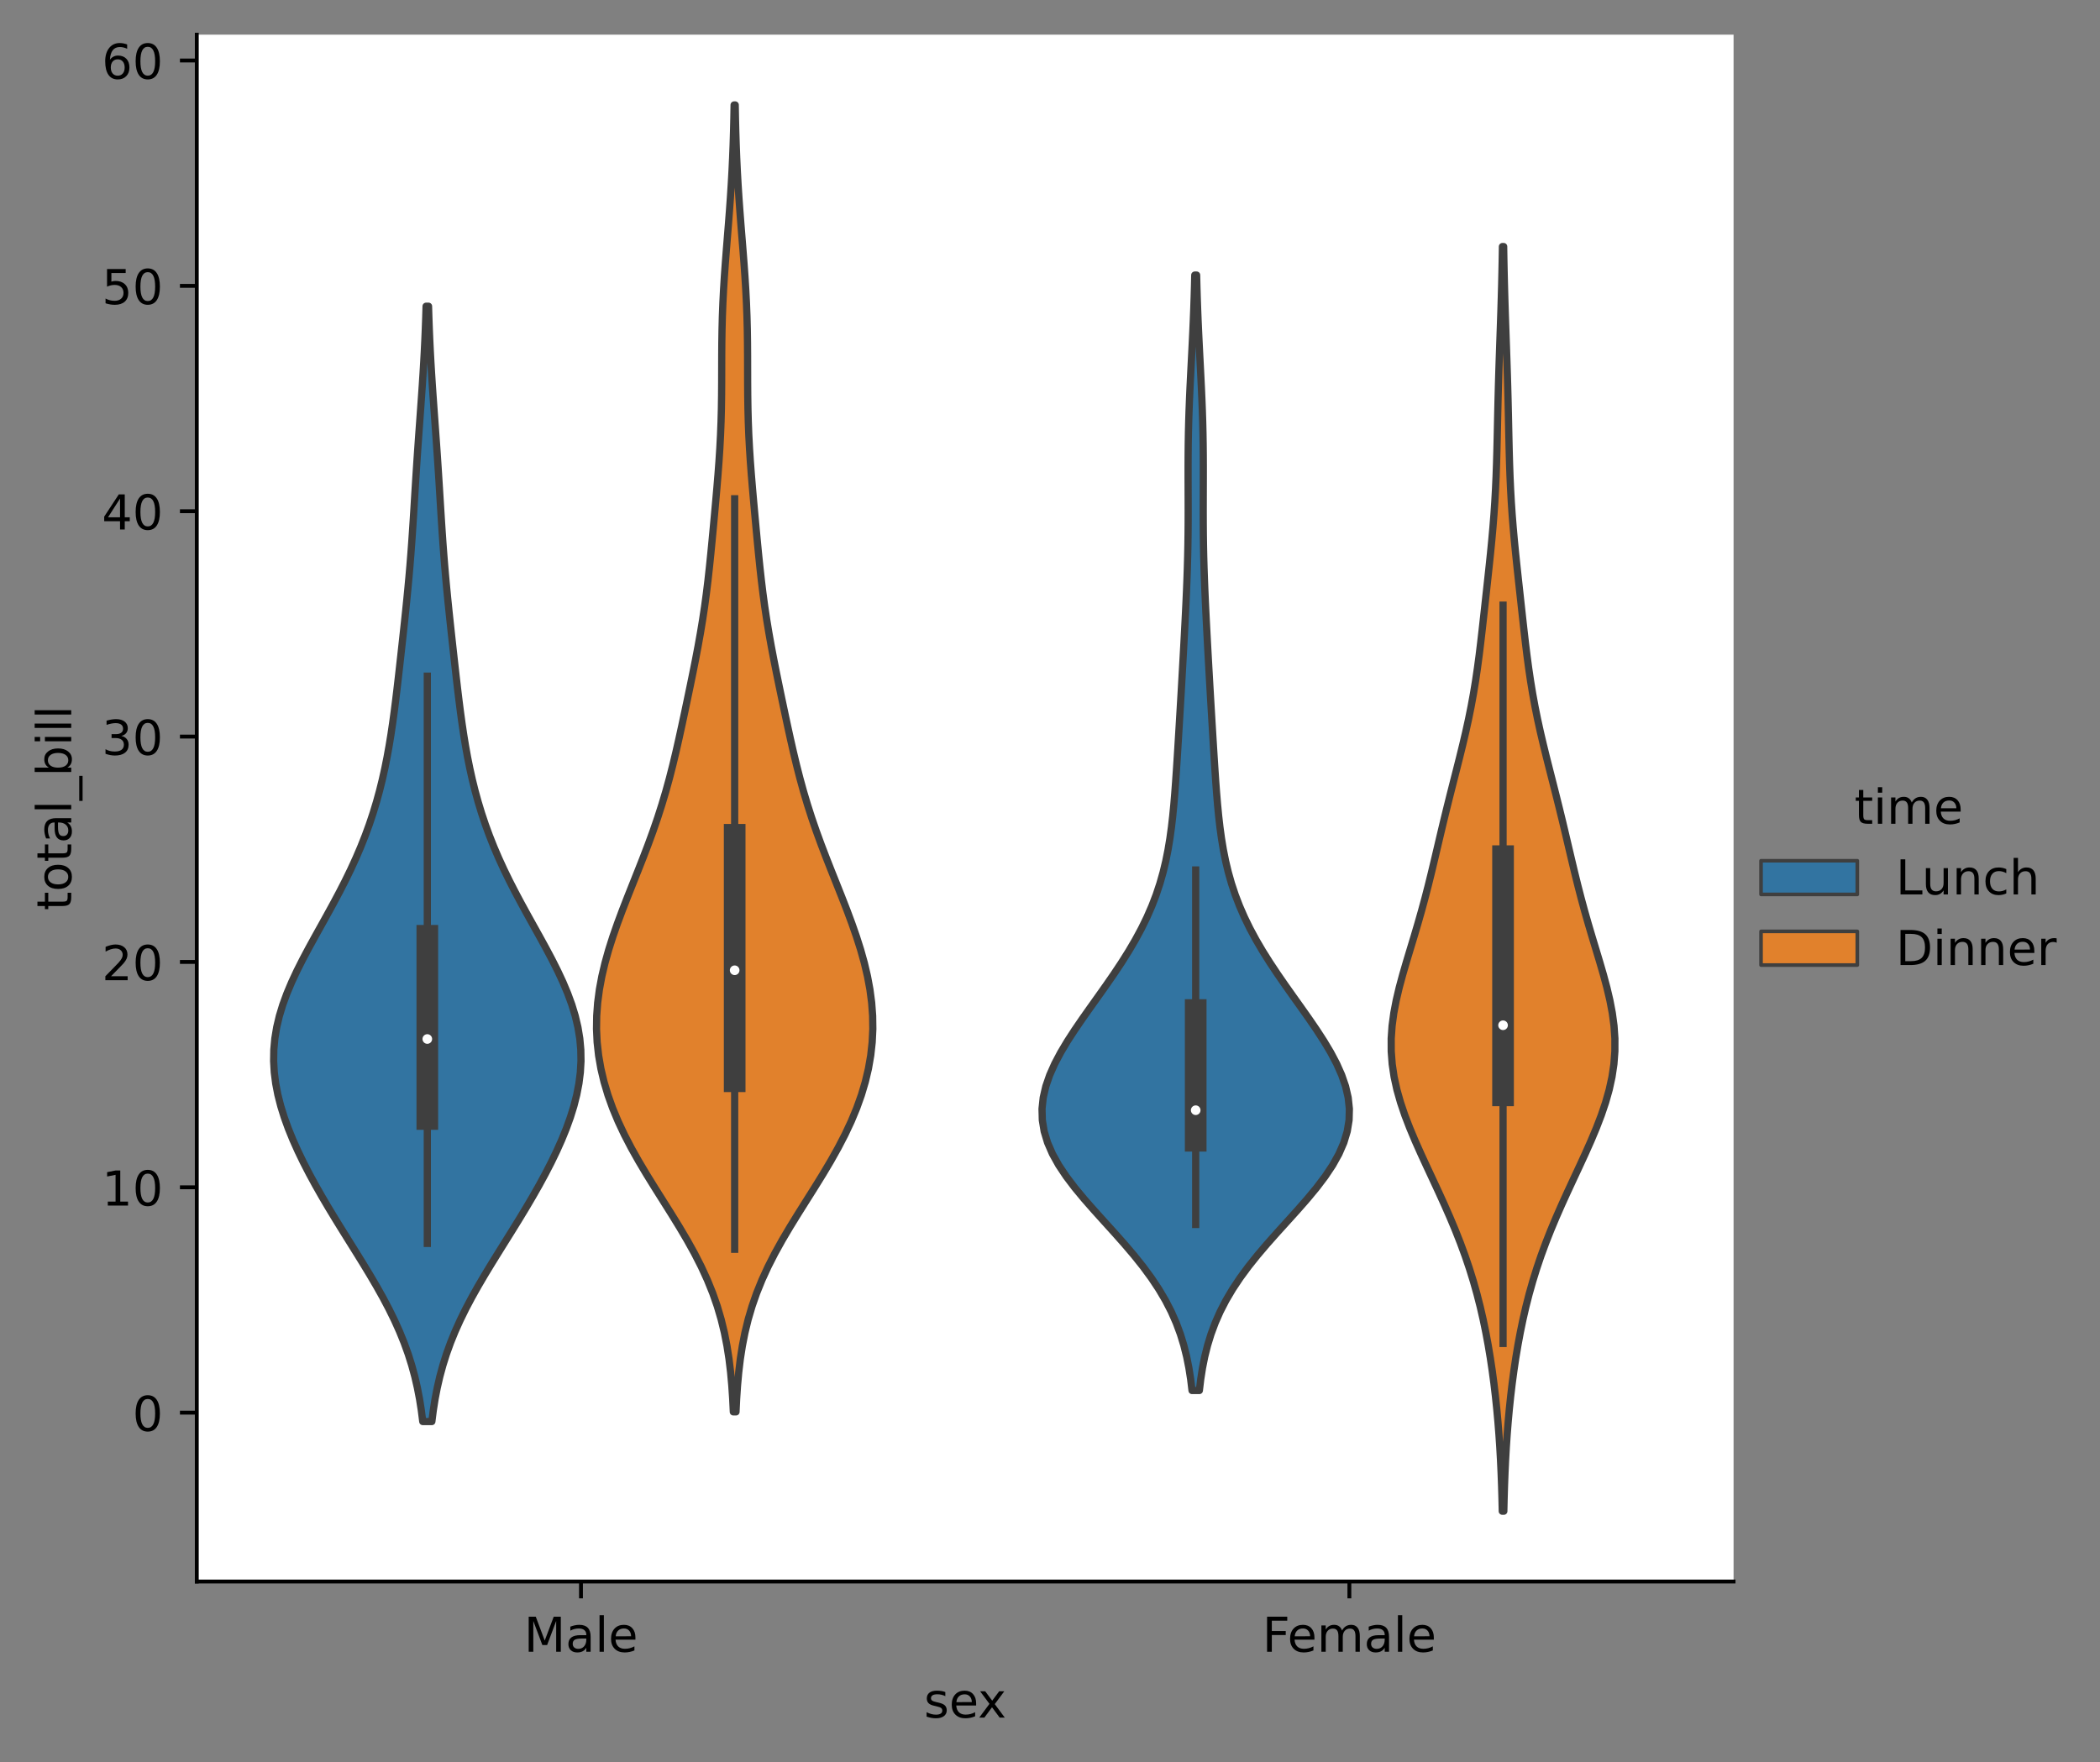 <?xml version="1.0" encoding="utf-8" standalone="no"?>
<!DOCTYPE svg PUBLIC "-//W3C//DTD SVG 1.1//EN"
  "http://www.w3.org/Graphics/SVG/1.1/DTD/svg11.dtd">
<!-- Created with matplotlib (https://matplotlib.org/) -->
<svg height="366.156pt" version="1.1" viewBox="0 0 436.248 366.156" width="436.248pt" xmlns="http://www.w3.org/2000/svg" xmlns:xlink="http://www.w3.org/1999/xlink">
 <rect x="0" y="0" width="436.248" height="366.156" fill="#808080" stroke="none"/>
 <defs>
  <style type="text/css">
*{stroke-linecap:butt;stroke-linejoin:round;}
  </style>
 </defs>
 <g id="figure_1">
  <g id="patch_1">
   <path d="M 0 366.156 
L 436.248 366.156 
L 436.248 0 
L 0 0 
z
" style="fill:none;"/>
  </g>
  <g id="axes_1">
   <g id="patch_2">
    <path d="M 40.881 328.6 
L 360.127 328.6 
L 360.127 7.2 
L 40.881 7.2 
z
" style="fill:#ffffff;"/>
   </g>
   <g id="PolyCollection_1">
    <defs>
     <path d="M 89.714 -70.794 
L 87.822 -70.794 
L 87.523 -73.135 
L 87.154 -75.476 
L 86.703 -77.817 
L 86.164 -80.157 
L 85.527 -82.498 
L 84.788 -84.839 
L 83.943 -87.18 
L 82.992 -89.52 
L 81.939 -91.861 
L 80.789 -94.202 
L 79.552 -96.543 
L 78.239 -98.883 
L 76.866 -101.224 
L 75.447 -103.565 
L 73.999 -105.905 
L 72.537 -108.246 
L 71.077 -110.587 
L 69.632 -112.928 
L 68.216 -115.268 
L 66.838 -117.609 
L 65.509 -119.95 
L 64.237 -122.291 
L 63.031 -124.631 
L 61.9 -126.972 
L 60.852 -129.313 
L 59.899 -131.654 
L 59.053 -133.994 
L 58.325 -136.335 
L 57.728 -138.676 
L 57.275 -141.017 
L 56.977 -143.357 
L 56.844 -145.698 
L 56.882 -148.039 
L 57.094 -150.379 
L 57.48 -152.72 
L 58.033 -155.061 
L 58.745 -157.402 
L 59.602 -159.742 
L 60.586 -162.083 
L 61.678 -164.424 
L 62.856 -166.765 
L 64.098 -169.105 
L 65.381 -171.446 
L 66.683 -173.787 
L 67.983 -176.128 
L 69.265 -178.468 
L 70.512 -180.809 
L 71.71 -183.15 
L 72.851 -185.491 
L 73.925 -187.831 
L 74.929 -190.172 
L 75.859 -192.513 
L 76.715 -194.853 
L 77.497 -197.194 
L 78.208 -199.535 
L 78.851 -201.876 
L 79.43 -204.216 
L 79.951 -206.557 
L 80.419 -208.898 
L 80.84 -211.239 
L 81.221 -213.579 
L 81.567 -215.92 
L 81.887 -218.261 
L 82.185 -220.602 
L 82.468 -222.942 
L 82.74 -225.283 
L 83.006 -227.624 
L 83.267 -229.965 
L 83.526 -232.305 
L 83.782 -234.646 
L 84.035 -236.987 
L 84.281 -239.327 
L 84.52 -241.668 
L 84.748 -244.009 
L 84.964 -246.35 
L 85.166 -248.69 
L 85.353 -251.031 
L 85.527 -253.372 
L 85.689 -255.713 
L 85.841 -258.053 
L 85.988 -260.394 
L 86.131 -262.735 
L 86.275 -265.076 
L 86.422 -267.416 
L 86.574 -269.757 
L 86.731 -272.098 
L 86.895 -274.438 
L 87.062 -276.779 
L 87.232 -279.12 
L 87.401 -281.461 
L 87.567 -283.801 
L 87.728 -286.142 
L 87.879 -288.483 
L 88.019 -290.824 
L 88.146 -293.164 
L 88.259 -295.505 
L 88.358 -297.846 
L 88.443 -300.187 
L 88.514 -302.527 
L 89.022 -302.527 
L 89.022 -302.527 
L 89.093 -300.187 
L 89.178 -297.846 
L 89.277 -295.505 
L 89.39 -293.164 
L 89.517 -290.824 
L 89.657 -288.483 
L 89.808 -286.142 
L 89.969 -283.801 
L 90.135 -281.461 
L 90.304 -279.12 
L 90.474 -276.779 
L 90.642 -274.438 
L 90.805 -272.098 
L 90.962 -269.757 
L 91.114 -267.416 
L 91.261 -265.076 
L 91.405 -262.735 
L 91.549 -260.394 
L 91.695 -258.053 
L 91.847 -255.713 
L 92.009 -253.372 
L 92.183 -251.031 
L 92.37 -248.69 
L 92.572 -246.35 
L 92.788 -244.009 
L 93.016 -241.668 
L 93.255 -239.327 
L 93.502 -236.987 
L 93.754 -234.646 
L 94.01 -232.305 
L 94.269 -229.965 
L 94.53 -227.624 
L 94.796 -225.283 
L 95.068 -222.942 
L 95.351 -220.602 
L 95.649 -218.261 
L 95.969 -215.92 
L 96.315 -213.579 
L 96.696 -211.239 
L 97.117 -208.898 
L 97.585 -206.557 
L 98.106 -204.216 
L 98.685 -201.876 
L 99.328 -199.535 
L 100.039 -197.194 
L 100.822 -194.853 
L 101.677 -192.513 
L 102.607 -190.172 
L 103.611 -187.831 
L 104.686 -185.491 
L 105.826 -183.15 
L 107.025 -180.809 
L 108.271 -178.468 
L 109.553 -176.128 
L 110.853 -173.787 
L 112.155 -171.446 
L 113.438 -169.105 
L 114.68 -166.765 
L 115.858 -164.424 
L 116.95 -162.083 
L 117.934 -159.742 
L 118.791 -157.402 
L 119.503 -155.061 
L 120.056 -152.72 
L 120.442 -150.379 
L 120.654 -148.039 
L 120.693 -145.698 
L 120.559 -143.357 
L 120.262 -141.017 
L 119.808 -138.676 
L 119.212 -136.335 
L 118.483 -133.994 
L 117.637 -131.654 
L 116.684 -129.313 
L 115.636 -126.972 
L 114.505 -124.631 
L 113.299 -122.291 
L 112.027 -119.95 
L 110.698 -117.609 
L 109.32 -115.268 
L 107.904 -112.928 
L 106.459 -110.587 
L 104.999 -108.246 
L 103.537 -105.905 
L 102.089 -103.565 
L 100.67 -101.224 
L 99.297 -98.883 
L 97.984 -96.543 
L 96.747 -94.202 
L 95.597 -91.861 
L 94.544 -89.52 
L 93.593 -87.18 
L 92.748 -84.839 
L 92.009 -82.498 
L 91.372 -80.157 
L 90.833 -77.817 
L 90.382 -75.476 
L 90.013 -73.135 
L 89.714 -70.794 
z
" id="m4c7c6987e6" style="stroke:#3f3f3f;stroke-width:1.5;"/>
    </defs>
    <g clip-path="url(#pb21f80dc57)">
     <use style="fill:#3274a1;stroke:#3f3f3f;stroke-width:1.5;" x="0" xlink:href="#m4c7c6987e6" y="366.156"/>
    </g>
   </g>
   <g id="PolyCollection_2">
    <defs>
     <path d="M 152.895 -72.803 
L 152.339 -72.803 
L 152.206 -75.546 
L 152.022 -78.288 
L 151.774 -81.031 
L 151.445 -83.774 
L 151.019 -86.517 
L 150.481 -89.26 
L 149.814 -92.003 
L 149.007 -94.746 
L 148.05 -97.489 
L 146.94 -100.231 
L 145.681 -102.974 
L 144.282 -105.717 
L 142.761 -108.46 
L 141.141 -111.203 
L 139.451 -113.946 
L 137.725 -116.689 
L 135.997 -119.432 
L 134.301 -122.174 
L 132.669 -124.917 
L 131.129 -127.66 
L 129.705 -130.403 
L 128.416 -133.146 
L 127.275 -135.889 
L 126.293 -138.632 
L 125.476 -141.375 
L 124.828 -144.117 
L 124.352 -146.86 
L 124.048 -149.603 
L 123.917 -152.346 
L 123.955 -155.089 
L 124.158 -157.832 
L 124.519 -160.575 
L 125.029 -163.318 
L 125.675 -166.06 
L 126.442 -168.803 
L 127.313 -171.546 
L 128.269 -174.289 
L 129.291 -177.032 
L 130.357 -179.775 
L 131.448 -182.518 
L 132.542 -185.26 
L 133.621 -188.003 
L 134.668 -190.746 
L 135.669 -193.489 
L 136.613 -196.232 
L 137.494 -198.975 
L 138.311 -201.718 
L 139.066 -204.461 
L 139.767 -207.203 
L 140.424 -209.946 
L 141.047 -212.689 
L 141.648 -215.432 
L 142.236 -218.175 
L 142.814 -220.918 
L 143.385 -223.661 
L 143.947 -226.404 
L 144.492 -229.146 
L 145.014 -231.889 
L 145.504 -234.632 
L 145.958 -237.375 
L 146.37 -240.118 
L 146.741 -242.861 
L 147.076 -245.604 
L 147.379 -248.347 
L 147.66 -251.089 
L 147.926 -253.832 
L 148.184 -256.575 
L 148.437 -259.318 
L 148.685 -262.061 
L 148.926 -264.804 
L 149.153 -267.547 
L 149.359 -270.29 
L 149.537 -273.032 
L 149.681 -275.775 
L 149.788 -278.518 
L 149.86 -281.261 
L 149.9 -284.004 
L 149.918 -286.747 
L 149.924 -289.49 
L 149.931 -292.233 
L 149.95 -294.975 
L 149.992 -297.718 
L 150.063 -300.461 
L 150.169 -303.204 
L 150.308 -305.947 
L 150.479 -308.69 
L 150.675 -311.433 
L 150.888 -314.176 
L 151.109 -316.918 
L 151.329 -319.661 
L 151.54 -322.404 
L 151.736 -325.147 
L 151.912 -327.89 
L 152.065 -330.633 
L 152.194 -333.376 
L 152.3 -336.119 
L 152.385 -338.861 
L 152.451 -341.604 
L 152.501 -344.347 
L 152.733 -344.347 
L 152.733 -344.347 
L 152.783 -341.604 
L 152.849 -338.861 
L 152.934 -336.119 
L 153.04 -333.376 
L 153.169 -330.633 
L 153.322 -327.89 
L 153.498 -325.147 
L 153.694 -322.404 
L 153.905 -319.661 
L 154.125 -316.918 
L 154.346 -314.176 
L 154.559 -311.433 
L 154.755 -308.69 
L 154.926 -305.947 
L 155.066 -303.204 
L 155.171 -300.461 
L 155.243 -297.718 
L 155.284 -294.975 
L 155.303 -292.233 
L 155.31 -289.49 
L 155.316 -286.747 
L 155.334 -284.004 
L 155.375 -281.261 
L 155.446 -278.518 
L 155.553 -275.775 
L 155.697 -273.032 
L 155.875 -270.29 
L 156.081 -267.547 
L 156.308 -264.804 
L 156.549 -262.061 
L 156.798 -259.318 
L 157.051 -256.575 
L 157.308 -253.832 
L 157.574 -251.089 
L 157.855 -248.347 
L 158.159 -245.604 
L 158.493 -242.861 
L 158.864 -240.118 
L 159.277 -237.375 
L 159.73 -234.632 
L 160.22 -231.889 
L 160.742 -229.146 
L 161.288 -226.404 
L 161.849 -223.661 
L 162.42 -220.918 
L 162.999 -218.175 
L 163.586 -215.432 
L 164.187 -212.689 
L 164.811 -209.946 
L 165.467 -207.203 
L 166.168 -204.461 
L 166.923 -201.718 
L 167.74 -198.975 
L 168.621 -196.232 
L 169.565 -193.489 
L 170.566 -190.746 
L 171.613 -188.003 
L 172.692 -185.26 
L 173.787 -182.518 
L 174.877 -179.775 
L 175.944 -177.032 
L 176.965 -174.289 
L 177.922 -171.546 
L 178.793 -168.803 
L 179.56 -166.06 
L 180.205 -163.318 
L 180.715 -160.575 
L 181.076 -157.832 
L 181.28 -155.089 
L 181.318 -152.346 
L 181.186 -149.603 
L 180.882 -146.86 
L 180.406 -144.117 
L 179.758 -141.375 
L 178.941 -138.632 
L 177.959 -135.889 
L 176.818 -133.146 
L 175.529 -130.403 
L 174.105 -127.66 
L 172.566 -124.917 
L 170.934 -122.174 
L 169.237 -119.432 
L 167.509 -116.689 
L 165.783 -113.946 
L 164.093 -111.203 
L 162.473 -108.46 
L 160.952 -105.717 
L 159.553 -102.974 
L 158.294 -100.231 
L 157.184 -97.489 
L 156.227 -94.746 
L 155.42 -92.003 
L 154.753 -89.26 
L 154.215 -86.517 
L 153.789 -83.774 
L 153.461 -81.031 
L 153.212 -78.288 
L 153.028 -75.546 
L 152.895 -72.803 
z
" id="mfc78249fe3" style="stroke:#3f3f3f;stroke-width:1.5;"/>
    </defs>
    <g clip-path="url(#pb21f80dc57)">
     <use style="fill:#e1812c;stroke:#3f3f3f;stroke-width:1.5;" x="0" xlink:href="#mfc78249fe3" y="366.156"/>
    </g>
   </g>
   <g id="PolyCollection_3">
    <defs>
     <path d="M 249.153 -77.243 
L 247.628 -77.243 
L 247.346 -79.584 
L 246.979 -81.925 
L 246.513 -84.266 
L 245.93 -86.607 
L 245.212 -88.948 
L 244.344 -91.289 
L 243.312 -93.63 
L 242.107 -95.971 
L 240.724 -98.312 
L 239.166 -100.653 
L 237.442 -102.994 
L 235.571 -105.335 
L 233.579 -107.676 
L 231.502 -110.017 
L 229.383 -112.358 
L 227.27 -114.699 
L 225.216 -117.04 
L 223.275 -119.381 
L 221.501 -121.722 
L 219.94 -124.063 
L 218.635 -126.404 
L 217.618 -128.745 
L 216.912 -131.086 
L 216.528 -133.427 
L 216.466 -135.768 
L 216.716 -138.109 
L 217.257 -140.45 
L 218.064 -142.791 
L 219.104 -145.132 
L 220.341 -147.473 
L 221.737 -149.814 
L 223.255 -152.155 
L 224.857 -154.496 
L 226.51 -156.837 
L 228.179 -159.178 
L 229.836 -161.519 
L 231.454 -163.86 
L 233.009 -166.201 
L 234.481 -168.542 
L 235.855 -170.883 
L 237.118 -173.224 
L 238.262 -175.565 
L 239.283 -177.906 
L 240.18 -180.247 
L 240.956 -182.588 
L 241.62 -184.929 
L 242.179 -187.27 
L 242.646 -189.611 
L 243.034 -191.952 
L 243.355 -194.293 
L 243.622 -196.634 
L 243.849 -198.975 
L 244.045 -201.316 
L 244.219 -203.657 
L 244.38 -205.998 
L 244.531 -208.339 
L 244.677 -210.68 
L 244.82 -213.021 
L 244.962 -215.362 
L 245.102 -217.703 
L 245.24 -220.044 
L 245.377 -222.385 
L 245.511 -224.726 
L 245.644 -227.067 
L 245.774 -229.408 
L 245.903 -231.749 
L 246.029 -234.09 
L 246.151 -236.431 
L 246.269 -238.772 
L 246.381 -241.113 
L 246.484 -243.455 
L 246.577 -245.796 
L 246.656 -248.137 
L 246.721 -250.478 
L 246.77 -252.819 
L 246.802 -255.16 
L 246.82 -257.501 
L 246.826 -259.842 
L 246.823 -262.183 
L 246.815 -264.524 
L 246.808 -266.865 
L 246.807 -269.206 
L 246.817 -271.547 
L 246.84 -273.888 
L 246.88 -276.229 
L 246.938 -278.57 
L 247.013 -280.911 
L 247.105 -283.252 
L 247.209 -285.593 
L 247.323 -287.934 
L 247.442 -290.275 
L 247.563 -292.616 
L 247.681 -294.957 
L 247.793 -297.298 
L 247.896 -299.639 
L 247.989 -301.98 
L 248.07 -304.321 
L 248.14 -306.662 
L 248.198 -309.003 
L 248.584 -309.003 
L 248.584 -309.003 
L 248.642 -306.662 
L 248.711 -304.321 
L 248.793 -301.98 
L 248.885 -299.639 
L 248.989 -297.298 
L 249.101 -294.957 
L 249.218 -292.616 
L 249.339 -290.275 
L 249.458 -287.934 
L 249.572 -285.593 
L 249.677 -283.252 
L 249.768 -280.911 
L 249.844 -278.57 
L 249.901 -276.229 
L 249.941 -273.888 
L 249.965 -271.547 
L 249.974 -269.206 
L 249.973 -266.865 
L 249.966 -264.524 
L 249.959 -262.183 
L 249.955 -259.842 
L 249.961 -257.501 
L 249.979 -255.16 
L 250.012 -252.819 
L 250.06 -250.478 
L 250.125 -248.137 
L 250.205 -245.796 
L 250.297 -243.455 
L 250.4 -241.113 
L 250.512 -238.772 
L 250.63 -236.431 
L 250.753 -234.09 
L 250.879 -231.749 
L 251.007 -229.408 
L 251.137 -227.067 
L 251.27 -224.726 
L 251.405 -222.385 
L 251.541 -220.044 
L 251.68 -217.703 
L 251.82 -215.362 
L 251.961 -213.021 
L 252.104 -210.68 
L 252.25 -208.339 
L 252.402 -205.998 
L 252.562 -203.657 
L 252.737 -201.316 
L 252.933 -198.975 
L 253.159 -196.634 
L 253.427 -194.293 
L 253.748 -191.952 
L 254.135 -189.611 
L 254.602 -187.27 
L 255.162 -184.929 
L 255.825 -182.588 
L 256.602 -180.247 
L 257.499 -177.906 
L 258.519 -175.565 
L 259.663 -173.224 
L 260.926 -170.883 
L 262.3 -168.542 
L 263.773 -166.201 
L 265.328 -163.86 
L 266.945 -161.519 
L 268.602 -159.178 
L 270.272 -156.837 
L 271.924 -154.496 
L 273.527 -152.155 
L 275.045 -149.814 
L 276.441 -147.473 
L 277.677 -145.132 
L 278.717 -142.791 
L 279.524 -140.45 
L 280.066 -138.109 
L 280.315 -135.768 
L 280.253 -133.427 
L 279.869 -131.086 
L 279.163 -128.745 
L 278.147 -126.404 
L 276.841 -124.063 
L 275.281 -121.722 
L 273.506 -119.381 
L 271.565 -117.04 
L 269.512 -114.699 
L 267.399 -112.358 
L 265.279 -110.017 
L 263.202 -107.676 
L 261.211 -105.335 
L 259.339 -102.994 
L 257.615 -100.653 
L 256.057 -98.312 
L 254.674 -95.971 
L 253.469 -93.63 
L 252.437 -91.289 
L 251.569 -88.948 
L 250.852 -86.607 
L 250.268 -84.266 
L 249.802 -81.925 
L 249.436 -79.584 
L 249.153 -77.243 
z
" id="m6ada9b0dae" style="stroke:#3f3f3f;stroke-width:1.5;"/>
    </defs>
    <g clip-path="url(#pb21f80dc57)">
     <use style="fill:#3274a1;stroke:#3f3f3f;stroke-width:1.5;" x="0" xlink:href="#m6ada9b0dae" y="366.156"/>
    </g>
   </g>
   <g id="PolyCollection_4">
    <defs>
     <path d="M 312.401 -52.165 
L 312.078 -52.165 
L 312.016 -54.82 
L 311.937 -57.474 
L 311.837 -60.128 
L 311.714 -62.782 
L 311.564 -65.436 
L 311.386 -68.09 
L 311.176 -70.745 
L 310.934 -73.399 
L 310.656 -76.053 
L 310.342 -78.707 
L 309.988 -81.361 
L 309.592 -84.015 
L 309.15 -86.67 
L 308.657 -89.324 
L 308.108 -91.978 
L 307.498 -94.632 
L 306.821 -97.286 
L 306.072 -99.94 
L 305.249 -102.595 
L 304.349 -105.249 
L 303.374 -107.903 
L 302.328 -110.557 
L 301.216 -113.211 
L 300.05 -115.866 
L 298.843 -118.52 
L 297.61 -121.174 
L 296.371 -123.828 
L 295.149 -126.482 
L 293.967 -129.136 
L 292.853 -131.791 
L 291.834 -134.445 
L 290.937 -137.099 
L 290.187 -139.753 
L 289.606 -142.407 
L 289.211 -145.061 
L 289.01 -147.716 
L 289.005 -150.37 
L 289.189 -153.024 
L 289.545 -155.678 
L 290.05 -158.332 
L 290.675 -160.987 
L 291.39 -163.641 
L 292.162 -166.295 
L 292.962 -168.949 
L 293.765 -171.603 
L 294.55 -174.257 
L 295.306 -176.912 
L 296.027 -179.566 
L 296.712 -182.22 
L 297.367 -184.874 
L 298.002 -187.528 
L 298.626 -190.182 
L 299.251 -192.837 
L 299.884 -195.491 
L 300.531 -198.145 
L 301.192 -200.799 
L 301.864 -203.453 
L 302.541 -206.108 
L 303.211 -208.762 
L 303.863 -211.416 
L 304.486 -214.07 
L 305.07 -216.724 
L 305.606 -219.378 
L 306.092 -222.033 
L 306.528 -224.687 
L 306.919 -227.341 
L 307.273 -229.995 
L 307.597 -232.649 
L 307.904 -235.303 
L 308.2 -237.958 
L 308.492 -240.612 
L 308.783 -243.266 
L 309.073 -245.92 
L 309.359 -248.574 
L 309.636 -251.228 
L 309.896 -253.883 
L 310.135 -256.537 
L 310.345 -259.191 
L 310.525 -261.845 
L 310.674 -264.499 
L 310.793 -267.154 
L 310.887 -269.808 
L 310.962 -272.462 
L 311.025 -275.116 
L 311.081 -277.77 
L 311.138 -280.424 
L 311.2 -283.079 
L 311.269 -285.733 
L 311.347 -288.387 
L 311.431 -291.041 
L 311.522 -293.695 
L 311.615 -296.349 
L 311.707 -299.004 
L 311.795 -301.658 
L 311.876 -304.312 
L 311.95 -306.966 
L 312.013 -309.62 
L 312.067 -312.275 
L 312.111 -314.929 
L 312.368 -314.929 
L 312.368 -314.929 
L 312.412 -312.275 
L 312.466 -309.62 
L 312.53 -306.966 
L 312.603 -304.312 
L 312.685 -301.658 
L 312.773 -299.004 
L 312.865 -296.349 
L 312.958 -293.695 
L 313.048 -291.041 
L 313.133 -288.387 
L 313.21 -285.733 
L 313.279 -283.079 
L 313.341 -280.424 
L 313.398 -277.77 
L 313.455 -275.116 
L 313.517 -272.462 
L 313.592 -269.808 
L 313.686 -267.154 
L 313.806 -264.499 
L 313.954 -261.845 
L 314.134 -259.191 
L 314.345 -256.537 
L 314.583 -253.883 
L 314.844 -251.228 
L 315.12 -248.574 
L 315.407 -245.92 
L 315.697 -243.266 
L 315.988 -240.612 
L 316.28 -237.958 
L 316.576 -235.303 
L 316.882 -232.649 
L 317.207 -229.995 
L 317.56 -227.341 
L 317.951 -224.687 
L 318.388 -222.033 
L 318.874 -219.378 
L 319.41 -216.724 
L 319.993 -214.07 
L 320.616 -211.416 
L 321.269 -208.762 
L 321.939 -206.108 
L 322.615 -203.453 
L 323.288 -200.799 
L 323.949 -198.145 
L 324.596 -195.491 
L 325.229 -192.837 
L 325.853 -190.182 
L 326.478 -187.528 
L 327.113 -184.874 
L 327.768 -182.22 
L 328.453 -179.566 
L 329.173 -176.912 
L 329.929 -174.257 
L 330.715 -171.603 
L 331.517 -168.949 
L 332.317 -166.295 
L 333.09 -163.641 
L 333.804 -160.987 
L 334.43 -158.332 
L 334.935 -155.678 
L 335.291 -153.024 
L 335.474 -150.37 
L 335.469 -147.716 
L 335.269 -145.061 
L 334.873 -142.407 
L 334.293 -139.753 
L 333.543 -137.099 
L 332.645 -134.445 
L 331.626 -131.791 
L 330.512 -129.136 
L 329.331 -126.482 
L 328.108 -123.828 
L 326.87 -121.174 
L 325.637 -118.52 
L 324.429 -115.866 
L 323.263 -113.211 
L 322.152 -110.557 
L 321.105 -107.903 
L 320.13 -105.249 
L 319.231 -102.595 
L 318.407 -99.94 
L 317.659 -97.286 
L 316.982 -94.632 
L 316.372 -91.978 
L 315.823 -89.324 
L 315.33 -86.67 
L 314.887 -84.015 
L 314.491 -81.361 
L 314.137 -78.707 
L 313.823 -76.053 
L 313.546 -73.399 
L 313.303 -70.745 
L 313.094 -68.09 
L 312.915 -65.436 
L 312.766 -62.782 
L 312.642 -60.128 
L 312.542 -57.474 
L 312.463 -54.82 
L 312.401 -52.165 
z
" id="m89544a0978" style="stroke:#3f3f3f;stroke-width:1.5;"/>
    </defs>
    <g clip-path="url(#pb21f80dc57)">
     <use style="fill:#e1812c;stroke:#3f3f3f;stroke-width:1.5;" x="0" xlink:href="#m89544a0978" y="366.156"/>
    </g>
   </g>
   <g id="patch_3">
    <path clip-path="url(#pb21f80dc57)" d="M 120.693 293.514 
L 120.693 293.514 
L 120.693 293.514 
L 120.693 293.514 
z
" style="fill:#3274a1;stroke:#3f3f3f;stroke-linejoin:miter;stroke-width:0.75;"/>
   </g>
   <g id="patch_4">
    <path clip-path="url(#pb21f80dc57)" d="M 120.693 293.514 
L 120.693 293.514 
L 120.693 293.514 
L 120.693 293.514 
z
" style="fill:#e1812c;stroke:#3f3f3f;stroke-linejoin:miter;stroke-width:0.75;"/>
   </g>
   <g id="matplotlib.axis_1">
    <g id="xtick_1">
     <g id="line2d_1">
      <defs>
       <path d="M 0 0 
L 0 3.5 
" id="me83f303d6c" style="stroke:#000000;stroke-width:0.8;"/>
      </defs>
      <g>
       <use style="stroke:#000000;stroke-width:0.8;" x="120.693" xlink:href="#me83f303d6c" y="328.6"/>
      </g>
     </g>
     <g id="text_1">
      <!-- Male -->
      <defs>
       <path d="M 9.812 72.906 
L 24.516 72.906 
L 43.109 23.297 
L 61.812 72.906 
L 76.516 72.906 
L 76.516 0 
L 66.891 0 
L 66.891 64.016 
L 48.094 14.016 
L 38.188 14.016 
L 19.391 64.016 
L 19.391 0 
L 9.812 0 
z
" id="DejaVuSans-77"/>
       <path d="M 34.281 27.484 
Q 23.391 27.484 19.188 25 
Q 14.984 22.516 14.984 16.5 
Q 14.984 11.719 18.141 8.906 
Q 21.297 6.109 26.703 6.109 
Q 34.188 6.109 38.703 11.406 
Q 43.219 16.703 43.219 25.484 
L 43.219 27.484 
z
M 52.203 31.203 
L 52.203 0 
L 43.219 0 
L 43.219 8.297 
Q 40.141 3.328 35.547 0.953 
Q 30.953 -1.422 24.312 -1.422 
Q 15.922 -1.422 10.953 3.297 
Q 6 8.016 6 15.922 
Q 6 25.141 12.172 29.828 
Q 18.359 34.516 30.609 34.516 
L 43.219 34.516 
L 43.219 35.406 
Q 43.219 41.609 39.141 45 
Q 35.062 48.391 27.688 48.391 
Q 23 48.391 18.547 47.266 
Q 14.109 46.141 10.016 43.891 
L 10.016 52.203 
Q 14.938 54.109 19.578 55.047 
Q 24.219 56 28.609 56 
Q 40.484 56 46.344 49.844 
Q 52.203 43.703 52.203 31.203 
z
" id="DejaVuSans-97"/>
       <path d="M 9.422 75.984 
L 18.406 75.984 
L 18.406 0 
L 9.422 0 
z
" id="DejaVuSans-108"/>
       <path d="M 56.203 29.594 
L 56.203 25.203 
L 14.891 25.203 
Q 15.484 15.922 20.484 11.062 
Q 25.484 6.203 34.422 6.203 
Q 39.594 6.203 44.453 7.469 
Q 49.312 8.734 54.109 11.281 
L 54.109 2.781 
Q 49.266 0.734 44.188 -0.344 
Q 39.109 -1.422 33.891 -1.422 
Q 20.797 -1.422 13.156 6.188 
Q 5.516 13.812 5.516 26.812 
Q 5.516 40.234 12.766 48.109 
Q 20.016 56 32.328 56 
Q 43.359 56 49.781 48.891 
Q 56.203 41.797 56.203 29.594 
z
M 47.219 32.234 
Q 47.125 39.594 43.094 43.984 
Q 39.062 48.391 32.422 48.391 
Q 24.906 48.391 20.391 44.141 
Q 15.875 39.891 15.188 32.172 
z
" id="DejaVuSans-101"/>
      </defs>
      <g transform="translate(108.849 343.198)scale(0.1 -0.1)">
       <use xlink:href="#DejaVuSans-77"/>
       <use x="86.279" xlink:href="#DejaVuSans-97"/>
       <use x="147.559" xlink:href="#DejaVuSans-108"/>
       <use x="175.342" xlink:href="#DejaVuSans-101"/>
      </g>
     </g>
    </g>
    <g id="xtick_2">
     <g id="line2d_2">
      <g>
       <use style="stroke:#000000;stroke-width:0.8;" x="280.315" xlink:href="#me83f303d6c" y="328.6"/>
      </g>
     </g>
     <g id="text_2">
      <!-- Female -->
      <defs>
       <path d="M 9.812 72.906 
L 51.703 72.906 
L 51.703 64.594 
L 19.672 64.594 
L 19.672 43.109 
L 48.578 43.109 
L 48.578 34.812 
L 19.672 34.812 
L 19.672 0 
L 9.812 0 
z
" id="DejaVuSans-70"/>
       <path d="M 52 44.188 
Q 55.375 50.25 60.062 53.125 
Q 64.75 56 71.094 56 
Q 79.641 56 84.281 50.016 
Q 88.922 44.047 88.922 33.016 
L 88.922 0 
L 79.891 0 
L 79.891 32.719 
Q 79.891 40.578 77.094 44.375 
Q 74.312 48.188 68.609 48.188 
Q 61.625 48.188 57.562 43.547 
Q 53.516 38.922 53.516 30.906 
L 53.516 0 
L 44.484 0 
L 44.484 32.719 
Q 44.484 40.625 41.703 44.406 
Q 38.922 48.188 33.109 48.188 
Q 26.219 48.188 22.156 43.531 
Q 18.109 38.875 18.109 30.906 
L 18.109 0 
L 9.078 0 
L 9.078 54.688 
L 18.109 54.688 
L 18.109 46.188 
Q 21.188 51.219 25.484 53.609 
Q 29.781 56 35.688 56 
Q 41.656 56 45.828 52.969 
Q 50 49.953 52 44.188 
z
" id="DejaVuSans-109"/>
      </defs>
      <g transform="translate(262.238 343.198)scale(0.1 -0.1)">
       <use xlink:href="#DejaVuSans-70"/>
       <use x="52.02" xlink:href="#DejaVuSans-101"/>
       <use x="113.543" xlink:href="#DejaVuSans-109"/>
       <use x="210.955" xlink:href="#DejaVuSans-97"/>
       <use x="272.234" xlink:href="#DejaVuSans-108"/>
       <use x="300.018" xlink:href="#DejaVuSans-101"/>
      </g>
     </g>
    </g>
    <g id="text_3">
     <!-- sex -->
     <defs>
      <path d="M 44.281 53.078 
L 44.281 44.578 
Q 40.484 46.531 36.375 47.5 
Q 32.281 48.484 27.875 48.484 
Q 21.188 48.484 17.844 46.438 
Q 14.5 44.391 14.5 40.281 
Q 14.5 37.156 16.891 35.375 
Q 19.281 33.594 26.516 31.984 
L 29.594 31.297 
Q 39.156 29.25 43.188 25.516 
Q 47.219 21.781 47.219 15.094 
Q 47.219 7.469 41.188 3.016 
Q 35.156 -1.422 24.609 -1.422 
Q 20.219 -1.422 15.453 -0.562 
Q 10.688 0.297 5.422 2 
L 5.422 11.281 
Q 10.406 8.688 15.234 7.391 
Q 20.062 6.109 24.812 6.109 
Q 31.156 6.109 34.562 8.281 
Q 37.984 10.453 37.984 14.406 
Q 37.984 18.062 35.516 20.016 
Q 33.062 21.969 24.703 23.781 
L 21.578 24.516 
Q 13.234 26.266 9.516 29.906 
Q 5.812 33.547 5.812 39.891 
Q 5.812 47.609 11.281 51.797 
Q 16.75 56 26.812 56 
Q 31.781 56 36.172 55.266 
Q 40.578 54.547 44.281 53.078 
z
" id="DejaVuSans-115"/>
      <path d="M 54.891 54.688 
L 35.109 28.078 
L 55.906 0 
L 45.312 0 
L 29.391 21.484 
L 13.484 0 
L 2.875 0 
L 24.125 28.609 
L 4.688 54.688 
L 15.281 54.688 
L 29.781 35.203 
L 44.281 54.688 
z
" id="DejaVuSans-120"/>
     </defs>
     <g transform="translate(191.951 356.877)scale(0.1 -0.1)">
      <use xlink:href="#DejaVuSans-115"/>
      <use x="52.1" xlink:href="#DejaVuSans-101"/>
      <use x="111.873" xlink:href="#DejaVuSans-120"/>
     </g>
    </g>
   </g>
   <g id="matplotlib.axis_2">
    <g id="ytick_1">
     <g id="line2d_3">
      <defs>
       <path d="M 0 0 
L -3.5 0 
" id="m1232a84034" style="stroke:#000000;stroke-width:0.8;"/>
      </defs>
      <g>
       <use style="stroke:#000000;stroke-width:0.8;" x="40.881" xlink:href="#m1232a84034" y="293.514"/>
      </g>
     </g>
     <g id="text_4">
      <!-- 0 -->
      <defs>
       <path d="M 31.781 66.406 
Q 24.172 66.406 20.328 58.906 
Q 16.5 51.422 16.5 36.375 
Q 16.5 21.391 20.328 13.891 
Q 24.172 6.391 31.781 6.391 
Q 39.453 6.391 43.281 13.891 
Q 47.125 21.391 47.125 36.375 
Q 47.125 51.422 43.281 58.906 
Q 39.453 66.406 31.781 66.406 
z
M 31.781 74.219 
Q 44.047 74.219 50.516 64.516 
Q 56.984 54.828 56.984 36.375 
Q 56.984 17.969 50.516 8.266 
Q 44.047 -1.422 31.781 -1.422 
Q 19.531 -1.422 13.062 8.266 
Q 6.594 17.969 6.594 36.375 
Q 6.594 54.828 13.062 64.516 
Q 19.531 74.219 31.781 74.219 
z
" id="DejaVuSans-48"/>
      </defs>
      <g transform="translate(27.519 297.313)scale(0.1 -0.1)">
       <use xlink:href="#DejaVuSans-48"/>
      </g>
     </g>
    </g>
    <g id="ytick_2">
     <g id="line2d_4">
      <g>
       <use style="stroke:#000000;stroke-width:0.8;" x="40.881" xlink:href="#m1232a84034" y="246.689"/>
      </g>
     </g>
     <g id="text_5">
      <!-- 10 -->
      <defs>
       <path d="M 12.406 8.297 
L 28.516 8.297 
L 28.516 63.922 
L 10.984 60.406 
L 10.984 69.391 
L 28.422 72.906 
L 38.281 72.906 
L 38.281 8.297 
L 54.391 8.297 
L 54.391 0 
L 12.406 0 
z
" id="DejaVuSans-49"/>
      </defs>
      <g transform="translate(21.156 250.488)scale(0.1 -0.1)">
       <use xlink:href="#DejaVuSans-49"/>
       <use x="63.623" xlink:href="#DejaVuSans-48"/>
      </g>
     </g>
    </g>
    <g id="ytick_3">
     <g id="line2d_5">
      <g>
       <use style="stroke:#000000;stroke-width:0.8;" x="40.881" xlink:href="#m1232a84034" y="199.864"/>
      </g>
     </g>
     <g id="text_6">
      <!-- 20 -->
      <defs>
       <path d="M 19.188 8.297 
L 53.609 8.297 
L 53.609 0 
L 7.328 0 
L 7.328 8.297 
Q 12.938 14.109 22.625 23.891 
Q 32.328 33.688 34.812 36.531 
Q 39.547 41.844 41.422 45.531 
Q 43.312 49.219 43.312 52.781 
Q 43.312 58.594 39.234 62.25 
Q 35.156 65.922 28.609 65.922 
Q 23.969 65.922 18.812 64.312 
Q 13.672 62.703 7.812 59.422 
L 7.812 69.391 
Q 13.766 71.781 18.938 73 
Q 24.125 74.219 28.422 74.219 
Q 39.75 74.219 46.484 68.547 
Q 53.219 62.891 53.219 53.422 
Q 53.219 48.922 51.531 44.891 
Q 49.859 40.875 45.406 35.406 
Q 44.188 33.984 37.641 27.219 
Q 31.109 20.453 19.188 8.297 
z
" id="DejaVuSans-50"/>
      </defs>
      <g transform="translate(21.156 203.663)scale(0.1 -0.1)">
       <use xlink:href="#DejaVuSans-50"/>
       <use x="63.623" xlink:href="#DejaVuSans-48"/>
      </g>
     </g>
    </g>
    <g id="ytick_4">
     <g id="line2d_6">
      <g>
       <use style="stroke:#000000;stroke-width:0.8;" x="40.881" xlink:href="#m1232a84034" y="153.039"/>
      </g>
     </g>
     <g id="text_7">
      <!-- 30 -->
      <defs>
       <path d="M 40.578 39.312 
Q 47.656 37.797 51.625 33 
Q 55.609 28.219 55.609 21.188 
Q 55.609 10.406 48.188 4.484 
Q 40.766 -1.422 27.094 -1.422 
Q 22.516 -1.422 17.656 -0.516 
Q 12.797 0.391 7.625 2.203 
L 7.625 11.719 
Q 11.719 9.328 16.594 8.109 
Q 21.484 6.891 26.812 6.891 
Q 36.078 6.891 40.938 10.547 
Q 45.797 14.203 45.797 21.188 
Q 45.797 27.641 41.281 31.266 
Q 36.766 34.906 28.719 34.906 
L 20.219 34.906 
L 20.219 43.016 
L 29.109 43.016 
Q 36.375 43.016 40.234 45.922 
Q 44.094 48.828 44.094 54.297 
Q 44.094 59.906 40.109 62.906 
Q 36.141 65.922 28.719 65.922 
Q 24.656 65.922 20.016 65.031 
Q 15.375 64.156 9.812 62.312 
L 9.812 71.094 
Q 15.438 72.656 20.344 73.438 
Q 25.25 74.219 29.594 74.219 
Q 40.828 74.219 47.359 69.109 
Q 53.906 64.016 53.906 55.328 
Q 53.906 49.266 50.438 45.094 
Q 46.969 40.922 40.578 39.312 
z
" id="DejaVuSans-51"/>
      </defs>
      <g transform="translate(21.156 156.839)scale(0.1 -0.1)">
       <use xlink:href="#DejaVuSans-51"/>
       <use x="63.623" xlink:href="#DejaVuSans-48"/>
      </g>
     </g>
    </g>
    <g id="ytick_5">
     <g id="line2d_7">
      <g>
       <use style="stroke:#000000;stroke-width:0.8;" x="40.881" xlink:href="#m1232a84034" y="106.214"/>
      </g>
     </g>
     <g id="text_8">
      <!-- 40 -->
      <defs>
       <path d="M 37.797 64.312 
L 12.891 25.391 
L 37.797 25.391 
z
M 35.203 72.906 
L 47.609 72.906 
L 47.609 25.391 
L 58.016 25.391 
L 58.016 17.188 
L 47.609 17.188 
L 47.609 0 
L 37.797 0 
L 37.797 17.188 
L 4.891 17.188 
L 4.891 26.703 
z
" id="DejaVuSans-52"/>
      </defs>
      <g transform="translate(21.156 110.014)scale(0.1 -0.1)">
       <use xlink:href="#DejaVuSans-52"/>
       <use x="63.623" xlink:href="#DejaVuSans-48"/>
      </g>
     </g>
    </g>
    <g id="ytick_6">
     <g id="line2d_8">
      <g>
       <use style="stroke:#000000;stroke-width:0.8;" x="40.881" xlink:href="#m1232a84034" y="59.39"/>
      </g>
     </g>
     <g id="text_9">
      <!-- 50 -->
      <defs>
       <path d="M 10.797 72.906 
L 49.516 72.906 
L 49.516 64.594 
L 19.828 64.594 
L 19.828 46.734 
Q 21.969 47.469 24.109 47.828 
Q 26.266 48.188 28.422 48.188 
Q 40.625 48.188 47.75 41.5 
Q 54.891 34.812 54.891 23.391 
Q 54.891 11.625 47.562 5.094 
Q 40.234 -1.422 26.906 -1.422 
Q 22.312 -1.422 17.547 -0.641 
Q 12.797 0.141 7.719 1.703 
L 7.719 11.625 
Q 12.109 9.234 16.797 8.062 
Q 21.484 6.891 26.703 6.891 
Q 35.156 6.891 40.078 11.328 
Q 45.016 15.766 45.016 23.391 
Q 45.016 31 40.078 35.438 
Q 35.156 39.891 26.703 39.891 
Q 22.75 39.891 18.812 39.016 
Q 14.891 38.141 10.797 36.281 
z
" id="DejaVuSans-53"/>
      </defs>
      <g transform="translate(21.156 63.189)scale(0.1 -0.1)">
       <use xlink:href="#DejaVuSans-53"/>
       <use x="63.623" xlink:href="#DejaVuSans-48"/>
      </g>
     </g>
    </g>
    <g id="ytick_7">
     <g id="line2d_9">
      <g>
       <use style="stroke:#000000;stroke-width:0.8;" x="40.881" xlink:href="#m1232a84034" y="12.565"/>
      </g>
     </g>
     <g id="text_10">
      <!-- 60 -->
      <defs>
       <path d="M 33.016 40.375 
Q 26.375 40.375 22.484 35.828 
Q 18.609 31.297 18.609 23.391 
Q 18.609 15.531 22.484 10.953 
Q 26.375 6.391 33.016 6.391 
Q 39.656 6.391 43.531 10.953 
Q 47.406 15.531 47.406 23.391 
Q 47.406 31.297 43.531 35.828 
Q 39.656 40.375 33.016 40.375 
z
M 52.594 71.297 
L 52.594 62.312 
Q 48.875 64.062 45.094 64.984 
Q 41.312 65.922 37.594 65.922 
Q 27.828 65.922 22.672 59.328 
Q 17.531 52.734 16.797 39.406 
Q 19.672 43.656 24.016 45.922 
Q 28.375 48.188 33.594 48.188 
Q 44.578 48.188 50.953 41.516 
Q 57.328 34.859 57.328 23.391 
Q 57.328 12.156 50.688 5.359 
Q 44.047 -1.422 33.016 -1.422 
Q 20.359 -1.422 13.672 8.266 
Q 6.984 17.969 6.984 36.375 
Q 6.984 53.656 15.188 63.938 
Q 23.391 74.219 37.203 74.219 
Q 40.922 74.219 44.703 73.484 
Q 48.484 72.75 52.594 71.297 
z
" id="DejaVuSans-54"/>
      </defs>
      <g transform="translate(21.156 16.364)scale(0.1 -0.1)">
       <use xlink:href="#DejaVuSans-54"/>
       <use x="63.623" xlink:href="#DejaVuSans-48"/>
      </g>
     </g>
    </g>
    <g id="text_11">
     <!-- total_bill -->
     <defs>
      <path d="M 18.312 70.219 
L 18.312 54.688 
L 36.812 54.688 
L 36.812 47.703 
L 18.312 47.703 
L 18.312 18.016 
Q 18.312 11.328 20.141 9.422 
Q 21.969 7.516 27.594 7.516 
L 36.812 7.516 
L 36.812 0 
L 27.594 0 
Q 17.188 0 13.234 3.875 
Q 9.281 7.766 9.281 18.016 
L 9.281 47.703 
L 2.688 47.703 
L 2.688 54.688 
L 9.281 54.688 
L 9.281 70.219 
z
" id="DejaVuSans-116"/>
      <path d="M 30.609 48.391 
Q 23.391 48.391 19.188 42.75 
Q 14.984 37.109 14.984 27.297 
Q 14.984 17.484 19.156 11.844 
Q 23.344 6.203 30.609 6.203 
Q 37.797 6.203 41.984 11.859 
Q 46.188 17.531 46.188 27.297 
Q 46.188 37.016 41.984 42.703 
Q 37.797 48.391 30.609 48.391 
z
M 30.609 56 
Q 42.328 56 49.016 48.375 
Q 55.719 40.766 55.719 27.297 
Q 55.719 13.875 49.016 6.219 
Q 42.328 -1.422 30.609 -1.422 
Q 18.844 -1.422 12.172 6.219 
Q 5.516 13.875 5.516 27.297 
Q 5.516 40.766 12.172 48.375 
Q 18.844 56 30.609 56 
z
" id="DejaVuSans-111"/>
      <path d="M 50.984 -16.609 
L 50.984 -23.578 
L -0.984 -23.578 
L -0.984 -16.609 
z
" id="DejaVuSans-95"/>
      <path d="M 48.688 27.297 
Q 48.688 37.203 44.609 42.844 
Q 40.531 48.484 33.406 48.484 
Q 26.266 48.484 22.188 42.844 
Q 18.109 37.203 18.109 27.297 
Q 18.109 17.391 22.188 11.75 
Q 26.266 6.109 33.406 6.109 
Q 40.531 6.109 44.609 11.75 
Q 48.688 17.391 48.688 27.297 
z
M 18.109 46.391 
Q 20.953 51.266 25.266 53.625 
Q 29.594 56 35.594 56 
Q 45.562 56 51.781 48.094 
Q 58.016 40.188 58.016 27.297 
Q 58.016 14.406 51.781 6.484 
Q 45.562 -1.422 35.594 -1.422 
Q 29.594 -1.422 25.266 0.953 
Q 20.953 3.328 18.109 8.203 
L 18.109 0 
L 9.078 0 
L 9.078 75.984 
L 18.109 75.984 
z
" id="DejaVuSans-98"/>
      <path d="M 9.422 54.688 
L 18.406 54.688 
L 18.406 0 
L 9.422 0 
z
M 9.422 75.984 
L 18.406 75.984 
L 18.406 64.594 
L 9.422 64.594 
z
" id="DejaVuSans-105"/>
     </defs>
     <g transform="translate(14.798 189.174)rotate(-90)scale(0.1 -0.1)">
      <use xlink:href="#DejaVuSans-116"/>
      <use x="39.209" xlink:href="#DejaVuSans-111"/>
      <use x="100.391" xlink:href="#DejaVuSans-116"/>
      <use x="139.6" xlink:href="#DejaVuSans-97"/>
      <use x="200.879" xlink:href="#DejaVuSans-108"/>
      <use x="228.662" xlink:href="#DejaVuSans-95"/>
      <use x="278.662" xlink:href="#DejaVuSans-98"/>
      <use x="342.139" xlink:href="#DejaVuSans-105"/>
      <use x="369.922" xlink:href="#DejaVuSans-108"/>
      <use x="397.705" xlink:href="#DejaVuSans-108"/>
     </g>
    </g>
   </g>
   <g id="line2d_10">
    <path clip-path="url(#pb21f80dc57)" d="M 88.768 258.348 
L 88.768 140.49 
" style="fill:none;stroke:#3f3f3f;stroke-linecap:square;stroke-width:1.5;"/>
   </g>
   <g id="line2d_11">
    <path clip-path="url(#pb21f80dc57)" d="M 88.768 232.501 
L 88.768 194.433 
" style="fill:none;stroke:#3f3f3f;stroke-linecap:square;stroke-width:4.5;"/>
   </g>
   <g id="line2d_12">
    <path clip-path="url(#pb21f80dc57)" d="M 152.617 259.566 
L 152.617 103.639 
" style="fill:none;stroke:#3f3f3f;stroke-linecap:square;stroke-width:1.5;"/>
   </g>
   <g id="line2d_13">
    <path clip-path="url(#pb21f80dc57)" d="M 152.617 224.658 
L 152.617 173.443 
" style="fill:none;stroke:#3f3f3f;stroke-linecap:square;stroke-width:4.5;"/>
   </g>
   <g id="line2d_14">
    <path clip-path="url(#pb21f80dc57)" d="M 248.391 254.415 
L 248.391 180.76 
" style="fill:none;stroke:#3f3f3f;stroke-linecap:square;stroke-width:1.5;"/>
   </g>
   <g id="line2d_15">
    <path clip-path="url(#pb21f80dc57)" d="M 248.391 237.02 
L 248.391 209.861 
" style="fill:none;stroke:#3f3f3f;stroke-linecap:square;stroke-width:4.5;"/>
   </g>
   <g id="line2d_16">
    <path clip-path="url(#pb21f80dc57)" d="M 312.24 279.139 
L 312.24 125.74 
" style="fill:none;stroke:#3f3f3f;stroke-linecap:square;stroke-width:1.5;"/>
   </g>
   <g id="line2d_17">
    <path clip-path="url(#pb21f80dc57)" d="M 312.24 227.585 
L 312.24 177.892 
" style="fill:none;stroke:#3f3f3f;stroke-linecap:square;stroke-width:4.5;"/>
   </g>
   <g id="patch_5">
    <path d="M 40.881 328.6 
L 40.881 7.2 
" style="fill:none;stroke:#000000;stroke-linecap:square;stroke-linejoin:miter;stroke-width:0.8;"/>
   </g>
   <g id="patch_6">
    <path d="M 40.881 328.6 
L 360.127 328.6 
" style="fill:none;stroke:#000000;stroke-linecap:square;stroke-linejoin:miter;stroke-width:0.8;"/>
   </g>
   <g id="PathCollection_1">
    <defs>
     <path d="M 0 1.5 
C 0.398 1.5 0.779 1.342 1.061 1.061 
C 1.342 0.779 1.5 0.398 1.5 0 
C 1.5 -0.398 1.342 -0.779 1.061 -1.061 
C 0.779 -1.342 0.398 -1.5 0 -1.5 
C -0.398 -1.5 -0.779 -1.342 -1.061 -1.061 
C -1.342 -0.779 -1.5 -0.398 -1.5 0 
C -1.5 0.398 -1.342 0.779 -1.061 1.061 
C -0.779 1.342 -0.398 1.5 0 1.5 
z
" id="m5a05db5dc8" style="stroke:#3f3f3f;"/>
    </defs>
    <g clip-path="url(#pb21f80dc57)">
     <use style="fill:#ffffff;stroke:#3f3f3f;" x="88.768" xlink:href="#m5a05db5dc8" y="215.878"/>
    </g>
   </g>
   <g id="PathCollection_2">
    <g clip-path="url(#pb21f80dc57)">
     <use style="fill:#ffffff;stroke:#3f3f3f;" x="152.617" xlink:href="#m5a05db5dc8" y="201.597"/>
    </g>
   </g>
   <g id="PathCollection_3">
    <g clip-path="url(#pb21f80dc57)">
     <use style="fill:#ffffff;stroke:#3f3f3f;" x="248.391" xlink:href="#m5a05db5dc8" y="230.675"/>
    </g>
   </g>
   <g id="PathCollection_4">
    <g clip-path="url(#pb21f80dc57)">
     <use style="fill:#ffffff;stroke:#3f3f3f;" x="312.24" xlink:href="#m5a05db5dc8" y="213.022"/>
    </g>
   </g>
  </g>
  <g id="legend_1">
   <g id="text_12">
    <!-- time -->
    <g transform="translate(385.243 171.159)scale(0.1 -0.1)">
     <use xlink:href="#DejaVuSans-116"/>
     <use x="39.209" xlink:href="#DejaVuSans-105"/>
     <use x="66.992" xlink:href="#DejaVuSans-109"/>
     <use x="164.404" xlink:href="#DejaVuSans-101"/>
    </g>
   </g>
   <g id="patch_7">
    <path d="M 365.831 185.838 
L 385.831 185.838 
L 385.831 178.838 
L 365.831 178.838 
z
" style="fill:#3274a1;stroke:#3f3f3f;stroke-linejoin:miter;stroke-width:0.75;"/>
   </g>
   <g id="text_13">
    <!-- Lunch -->
    <defs>
     <path d="M 9.812 72.906 
L 19.672 72.906 
L 19.672 8.297 
L 55.172 8.297 
L 55.172 0 
L 9.812 0 
z
" id="DejaVuSans-76"/>
     <path d="M 8.5 21.578 
L 8.5 54.688 
L 17.484 54.688 
L 17.484 21.922 
Q 17.484 14.156 20.5 10.266 
Q 23.531 6.391 29.594 6.391 
Q 36.859 6.391 41.078 11.031 
Q 45.312 15.672 45.312 23.688 
L 45.312 54.688 
L 54.297 54.688 
L 54.297 0 
L 45.312 0 
L 45.312 8.406 
Q 42.047 3.422 37.719 1 
Q 33.406 -1.422 27.688 -1.422 
Q 18.266 -1.422 13.375 4.438 
Q 8.5 10.297 8.5 21.578 
z
M 31.109 56 
z
" id="DejaVuSans-117"/>
     <path d="M 54.891 33.016 
L 54.891 0 
L 45.906 0 
L 45.906 32.719 
Q 45.906 40.484 42.875 44.328 
Q 39.844 48.188 33.797 48.188 
Q 26.516 48.188 22.312 43.547 
Q 18.109 38.922 18.109 30.906 
L 18.109 0 
L 9.078 0 
L 9.078 54.688 
L 18.109 54.688 
L 18.109 46.188 
Q 21.344 51.125 25.703 53.562 
Q 30.078 56 35.797 56 
Q 45.219 56 50.047 50.172 
Q 54.891 44.344 54.891 33.016 
z
" id="DejaVuSans-110"/>
     <path d="M 48.781 52.594 
L 48.781 44.188 
Q 44.969 46.297 41.141 47.344 
Q 37.312 48.391 33.406 48.391 
Q 24.656 48.391 19.812 42.844 
Q 14.984 37.312 14.984 27.297 
Q 14.984 17.281 19.812 11.734 
Q 24.656 6.203 33.406 6.203 
Q 37.312 6.203 41.141 7.25 
Q 44.969 8.297 48.781 10.406 
L 48.781 2.094 
Q 45.016 0.344 40.984 -0.531 
Q 36.969 -1.422 32.422 -1.422 
Q 20.062 -1.422 12.781 6.344 
Q 5.516 14.109 5.516 27.297 
Q 5.516 40.672 12.859 48.328 
Q 20.219 56 33.016 56 
Q 37.156 56 41.109 55.141 
Q 45.062 54.297 48.781 52.594 
z
" id="DejaVuSans-99"/>
     <path d="M 54.891 33.016 
L 54.891 0 
L 45.906 0 
L 45.906 32.719 
Q 45.906 40.484 42.875 44.328 
Q 39.844 48.188 33.797 48.188 
Q 26.516 48.188 22.312 43.547 
Q 18.109 38.922 18.109 30.906 
L 18.109 0 
L 9.078 0 
L 9.078 75.984 
L 18.109 75.984 
L 18.109 46.188 
Q 21.344 51.125 25.703 53.562 
Q 30.078 56 35.797 56 
Q 45.219 56 50.047 50.172 
Q 54.891 44.344 54.891 33.016 
z
" id="DejaVuSans-104"/>
    </defs>
    <g transform="translate(393.831 185.838)scale(0.1 -0.1)">
     <use xlink:href="#DejaVuSans-76"/>
     <use x="53.963" xlink:href="#DejaVuSans-117"/>
     <use x="117.342" xlink:href="#DejaVuSans-110"/>
     <use x="180.721" xlink:href="#DejaVuSans-99"/>
     <use x="235.701" xlink:href="#DejaVuSans-104"/>
    </g>
   </g>
   <g id="patch_8">
    <path d="M 365.831 200.516 
L 385.831 200.516 
L 385.831 193.516 
L 365.831 193.516 
z
" style="fill:#e1812c;stroke:#3f3f3f;stroke-linejoin:miter;stroke-width:0.75;"/>
   </g>
   <g id="text_14">
    <!-- Dinner -->
    <defs>
     <path d="M 19.672 64.797 
L 19.672 8.109 
L 31.594 8.109 
Q 46.688 8.109 53.688 14.938 
Q 60.688 21.781 60.688 36.531 
Q 60.688 51.172 53.688 57.984 
Q 46.688 64.797 31.594 64.797 
z
M 9.812 72.906 
L 30.078 72.906 
Q 51.266 72.906 61.172 64.094 
Q 71.094 55.281 71.094 36.531 
Q 71.094 17.672 61.125 8.828 
Q 51.172 0 30.078 0 
L 9.812 0 
z
" id="DejaVuSans-68"/>
     <path d="M 41.109 46.297 
Q 39.594 47.172 37.812 47.578 
Q 36.031 48 33.891 48 
Q 26.266 48 22.188 43.047 
Q 18.109 38.094 18.109 28.812 
L 18.109 0 
L 9.078 0 
L 9.078 54.688 
L 18.109 54.688 
L 18.109 46.188 
Q 20.953 51.172 25.484 53.578 
Q 30.031 56 36.531 56 
Q 37.453 56 38.578 55.875 
Q 39.703 55.766 41.062 55.516 
z
" id="DejaVuSans-114"/>
    </defs>
    <g transform="translate(393.831 200.516)scale(0.1 -0.1)">
     <use xlink:href="#DejaVuSans-68"/>
     <use x="77.002" xlink:href="#DejaVuSans-105"/>
     <use x="104.785" xlink:href="#DejaVuSans-110"/>
     <use x="168.164" xlink:href="#DejaVuSans-110"/>
     <use x="231.543" xlink:href="#DejaVuSans-101"/>
     <use x="293.066" xlink:href="#DejaVuSans-114"/>
    </g>
   </g>
  </g>
 </g>
 <defs>
  <clipPath id="pb21f80dc57">
   <rect height="321.4" width="319.245" x="40.881" y="7.2"/>
  </clipPath>
 </defs>
</svg>
